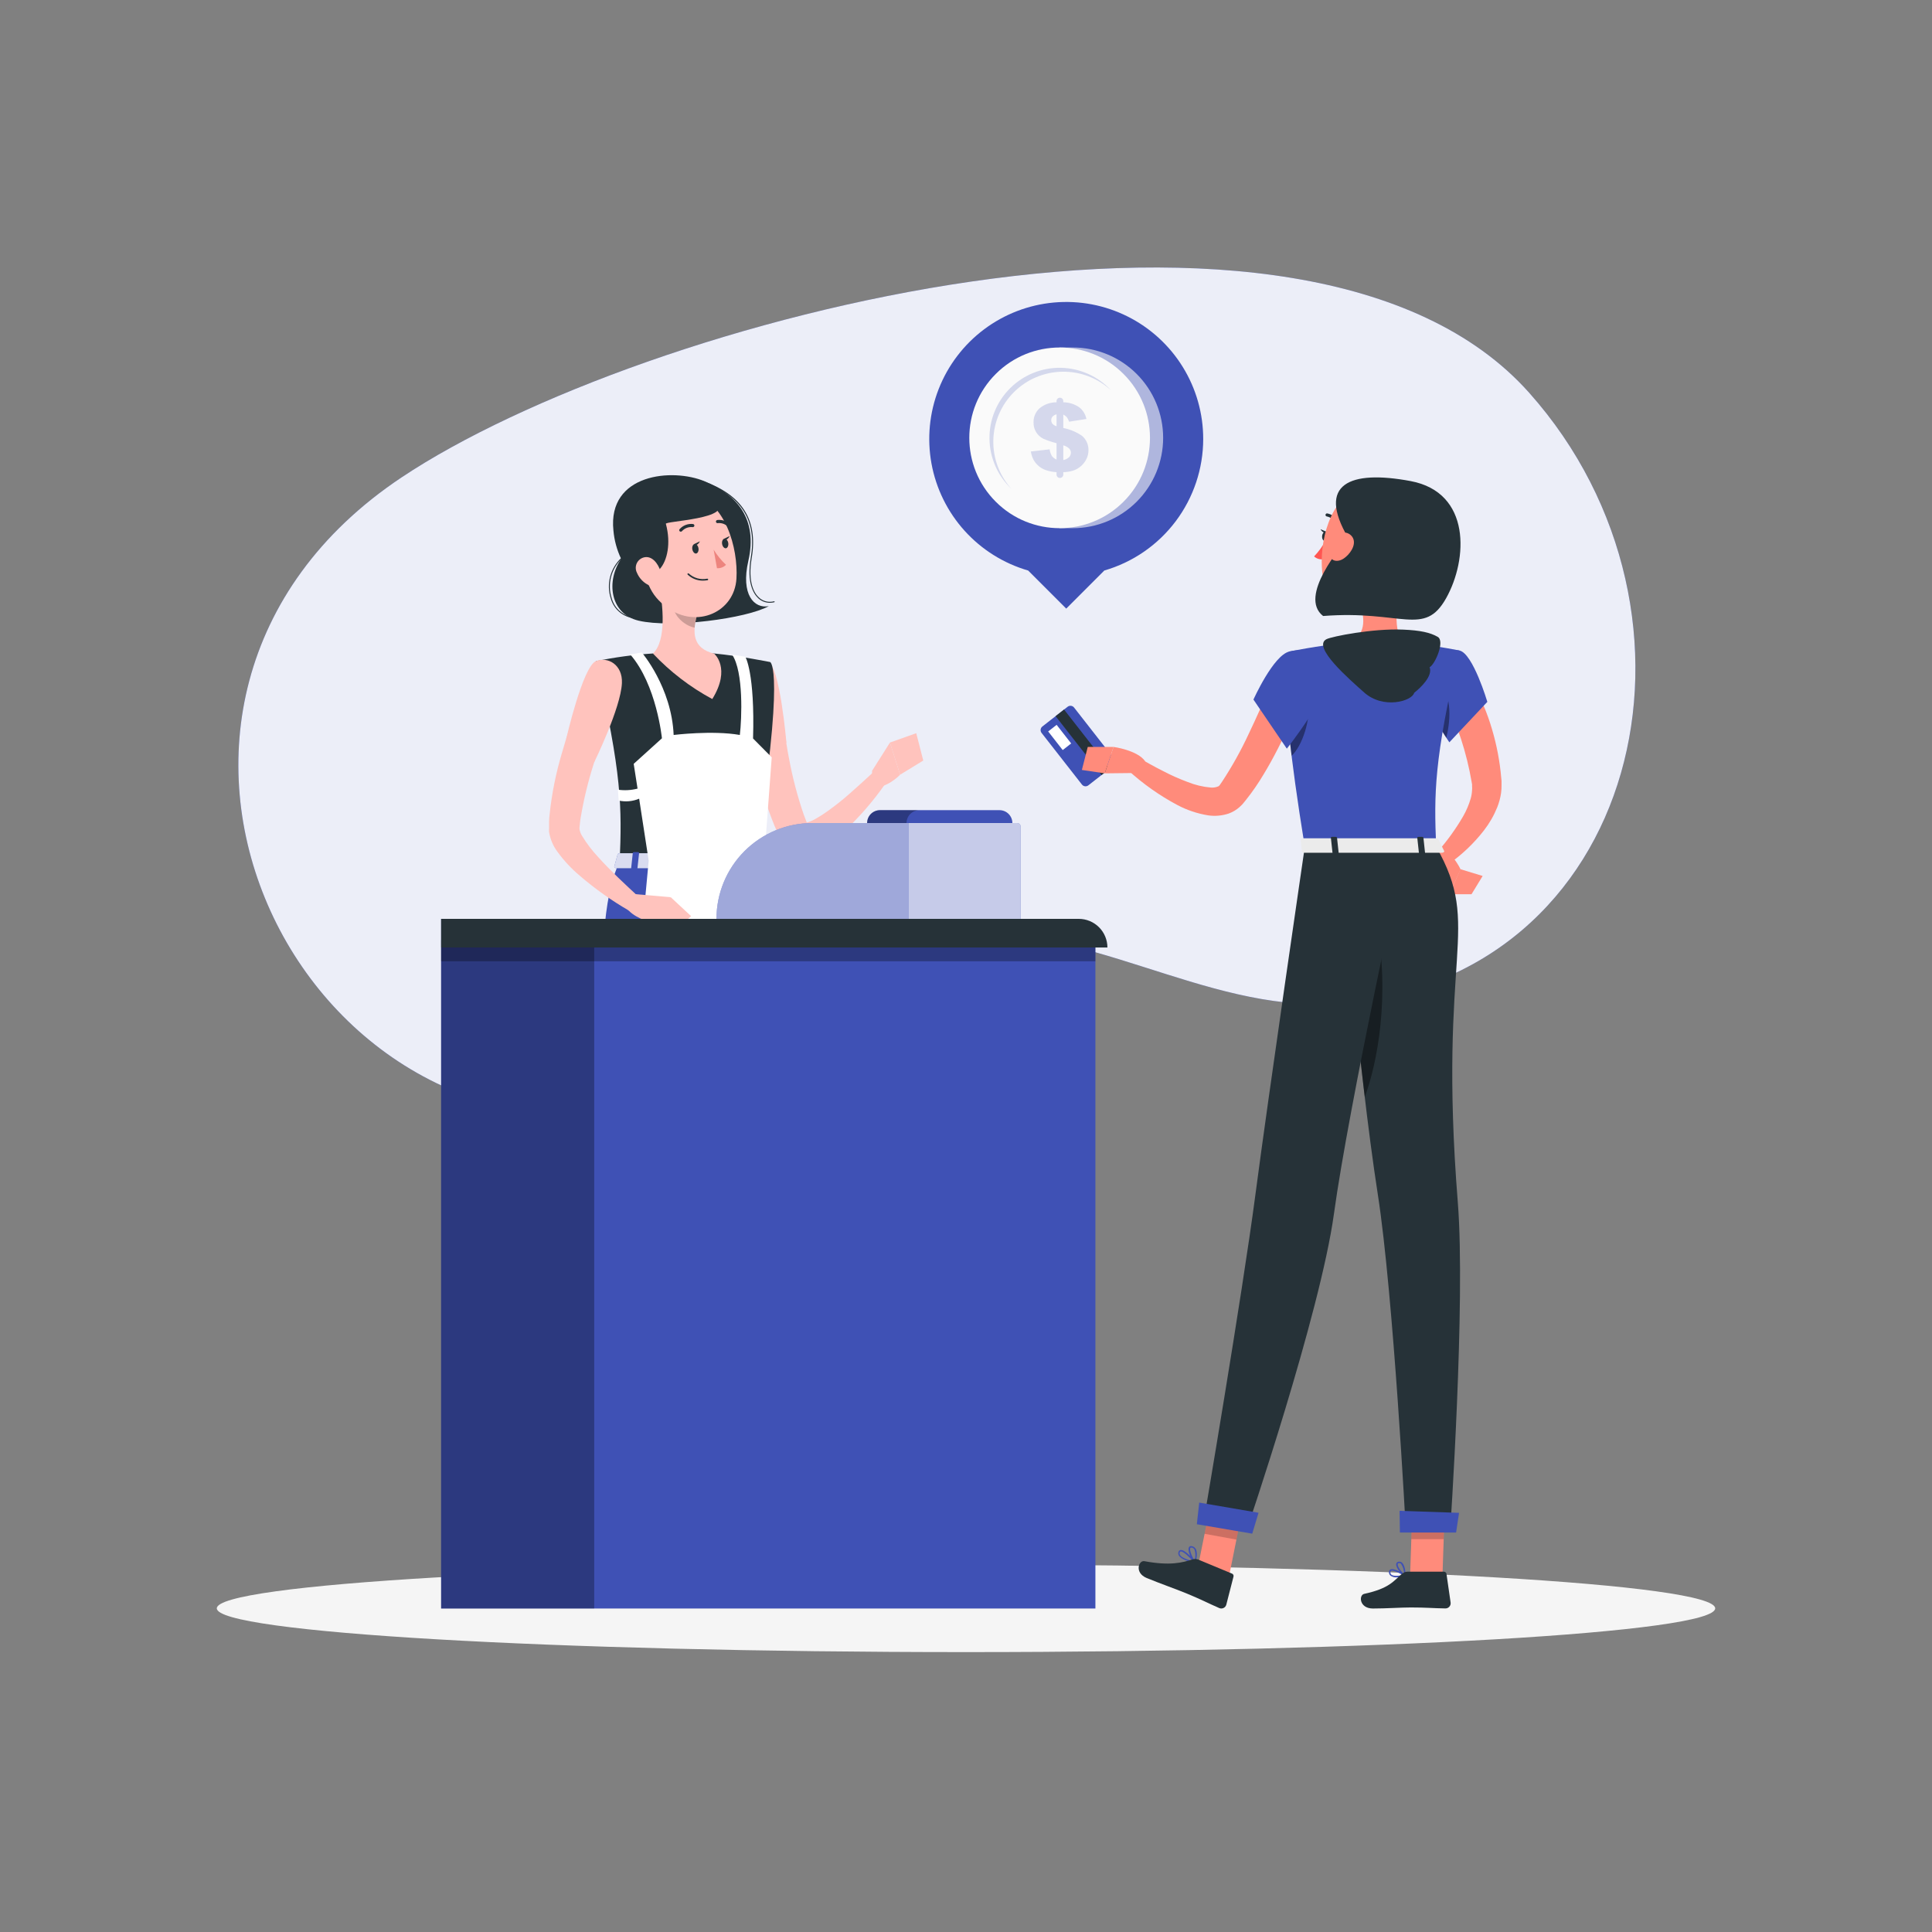 <svg width="196" height="196" viewBox="0 0 196 196" fill="none" xmlns="http://www.w3.org/2000/svg">
<rect x="0" y="0" width="196" height="196" fill="#808080" stroke="none"/>
<path d="M40.733 48.435C6.813 71.058 29.831 120.066 66.605 112.426C78.043 110.05 83.66 96.867 96.491 95.021C109.568 93.135 122.151 102.739 135.44 101.798C166.435 99.599 175.224 62.367 155.118 39.827C132.535 14.504 65.029 32.234 40.733 48.435Z" fill="#3F51B5"/>
<path opacity="0.9" d="M40.733 48.435C6.813 71.058 29.831 120.066 66.605 112.426C78.043 110.05 83.66 96.867 96.491 95.021C109.568 93.135 122.151 102.739 135.44 101.798C166.435 99.599 175.224 62.367 155.118 39.827C132.535 14.504 65.029 32.234 40.733 48.435Z" fill="white"/>
<path d="M98 167.604C139.976 167.604 174.005 165.617 174.005 163.166C174.005 160.715 139.976 158.729 98 158.729C56.024 158.729 21.995 160.715 21.995 163.166C21.995 165.617 56.024 167.604 98 167.604Z" fill="#F5F5F5"/>
<path d="M122.065 44.551C122.069 41.968 121.353 39.435 119.997 37.237C118.642 35.039 116.7 33.262 114.391 32.105C112.082 30.949 109.496 30.459 106.923 30.69C104.351 30.922 101.894 31.866 99.828 33.416C97.763 34.966 96.17 37.061 95.228 39.466C94.287 41.871 94.035 44.491 94.499 47.032C94.964 49.572 96.128 51.933 97.86 53.849C99.591 55.765 101.823 57.16 104.304 57.879L108.169 61.744L112.03 57.879C114.92 57.042 117.46 55.291 119.27 52.888C121.079 50.484 122.06 47.559 122.065 44.551V44.551Z" fill="#3F51B5"/>
<path opacity="0.6" d="M108.835 35.253H107.498V53.583H108.835C111.265 53.583 113.597 52.617 115.315 50.898C117.034 49.179 118 46.848 118 44.417C118 41.987 117.034 39.656 115.315 37.937C113.597 36.218 111.265 35.253 108.835 35.253V35.253Z" fill="#FAFAFA"/>
<path d="M113.98 50.899C117.559 47.32 117.559 41.517 113.98 37.938C110.401 34.359 104.598 34.359 101.019 37.938C97.44 41.517 97.44 47.32 101.019 50.899C104.598 54.478 110.401 54.478 113.98 50.899Z" fill="#FAFAFA"/>
<path opacity="0.2" d="M112.708 39.592C111.363 38.351 109.591 37.677 107.762 37.709C105.932 37.74 104.185 38.476 102.883 39.762C101.582 41.048 100.826 42.787 100.773 44.616C100.72 46.445 101.374 48.224 102.598 49.584C101.907 48.928 101.354 48.14 100.973 47.266C100.592 46.392 100.391 45.451 100.381 44.498C100.371 43.545 100.553 42.599 100.916 41.718C101.279 40.837 101.815 40.037 102.493 39.367C103.171 38.697 103.977 38.17 104.862 37.818C105.748 37.465 106.695 37.294 107.648 37.315C108.601 37.336 109.54 37.549 110.409 37.94C111.279 38.331 112.06 38.893 112.708 39.592Z" fill="#3F51B5"/>
<g opacity="0.2">
<path d="M110.215 42.505L108.463 42.779C108.404 42.615 108.323 42.459 108.224 42.316C108.123 42.208 108.004 42.119 107.871 42.054V43.418C108.557 43.553 109.208 43.828 109.784 44.225C109.991 44.404 110.155 44.627 110.266 44.877C110.376 45.127 110.43 45.399 110.423 45.672C110.426 46.001 110.347 46.326 110.192 46.617C110.048 46.893 109.849 47.137 109.607 47.334C109.383 47.519 109.127 47.66 108.851 47.749C108.533 47.844 108.203 47.896 107.871 47.902V48.142C107.871 48.187 107.863 48.231 107.846 48.273C107.829 48.315 107.804 48.353 107.772 48.385C107.741 48.417 107.703 48.443 107.661 48.46C107.62 48.477 107.575 48.486 107.53 48.486V48.486C107.484 48.487 107.439 48.478 107.397 48.461C107.355 48.444 107.317 48.419 107.285 48.387C107.253 48.354 107.227 48.316 107.21 48.274C107.193 48.232 107.184 48.187 107.185 48.142V47.902C106.801 47.88 106.423 47.804 106.06 47.679C105.785 47.578 105.532 47.425 105.315 47.228C105.119 47.052 104.955 46.842 104.833 46.609C104.708 46.355 104.622 46.084 104.578 45.805L106.483 45.586C106.514 45.823 106.591 46.052 106.711 46.26C106.835 46.42 106.998 46.546 107.185 46.624V44.962C106.723 44.846 106.27 44.693 105.833 44.504C105.528 44.349 105.274 44.11 105.1 43.816C104.927 43.521 104.841 43.183 104.853 42.842C104.847 42.581 104.895 42.321 104.996 42.08C105.097 41.839 105.247 41.622 105.437 41.442C105.925 41.03 106.546 40.807 107.185 40.815V40.694C107.184 40.648 107.193 40.603 107.21 40.561C107.227 40.519 107.253 40.48 107.285 40.448C107.317 40.416 107.355 40.391 107.397 40.374C107.439 40.357 107.484 40.348 107.53 40.349V40.349C107.575 40.349 107.62 40.358 107.661 40.375C107.703 40.392 107.741 40.418 107.772 40.45C107.804 40.482 107.829 40.52 107.846 40.562C107.863 40.604 107.871 40.648 107.871 40.694V40.815C108.447 40.817 109.01 40.992 109.486 41.317C109.864 41.612 110.123 42.034 110.215 42.505ZM107.185 42.03C107.024 42.071 106.879 42.157 106.765 42.277C106.687 42.375 106.645 42.497 106.648 42.622C106.645 42.754 106.686 42.882 106.765 42.987C106.879 43.109 107.024 43.198 107.185 43.242V42.03ZM107.871 46.672C108.092 46.636 108.298 46.533 108.459 46.377C108.578 46.253 108.644 46.087 108.643 45.915C108.638 45.77 108.583 45.631 108.486 45.523C108.313 45.358 108.102 45.239 107.871 45.178V46.672Z" fill="#3F51B5"/>
</g>
<path d="M75.915 56.914C76.895 52.622 74.763 50.207 71.493 48.831C68.224 47.456 61.631 48.047 62.231 53.814C62.317 54.813 62.583 55.789 63.015 56.695C61.49 58.898 61.839 62.273 64.79 62.967C68.126 63.751 75.727 62.751 77.993 61.493C76.503 61.775 75.139 60.317 75.915 56.914Z" fill="#263238"/>
<path d="M78.091 61.152C77.653 61.152 77.232 60.984 76.915 60.682C76.452 60.246 75.739 59.141 76.166 56.577C76.801 52.798 75.218 50.305 71.317 48.91C71.306 48.905 71.296 48.895 71.291 48.884C71.286 48.872 71.286 48.859 71.29 48.847C71.291 48.841 71.295 48.835 71.299 48.83C71.303 48.825 71.308 48.82 71.314 48.817C71.32 48.814 71.326 48.813 71.333 48.812C71.34 48.812 71.346 48.813 71.353 48.816C75.3 50.215 76.907 52.759 76.264 56.593C75.841 59.11 76.531 60.192 76.982 60.607C77.184 60.8 77.432 60.937 77.702 61.006C77.973 61.074 78.257 61.072 78.526 60.999C78.539 60.997 78.552 61 78.563 61.007C78.574 61.014 78.582 61.025 78.585 61.038C78.587 61.044 78.587 61.051 78.586 61.057C78.585 61.064 78.583 61.07 78.58 61.075C78.577 61.081 78.572 61.086 78.567 61.089C78.562 61.093 78.556 61.096 78.55 61.097C78.399 61.133 78.245 61.151 78.091 61.152Z" fill="#263238"/>
<path d="M64.315 62.72C63.767 62.661 63.25 62.438 62.831 62.081C62.411 61.724 62.109 61.248 61.963 60.717C61.731 59.998 61.709 59.229 61.9 58.498C62.09 57.768 62.484 57.107 63.037 56.593C63.042 56.589 63.047 56.586 63.053 56.584C63.059 56.582 63.065 56.581 63.072 56.581C63.078 56.582 63.084 56.583 63.089 56.586C63.095 56.589 63.1 56.592 63.104 56.597C63.108 56.602 63.111 56.607 63.113 56.613C63.115 56.619 63.116 56.625 63.116 56.631C63.115 56.637 63.114 56.643 63.111 56.649C63.108 56.654 63.105 56.66 63.1 56.664C62.562 57.166 62.178 57.811 61.994 58.523C61.809 59.235 61.831 59.985 62.057 60.685C62.194 61.199 62.483 61.658 62.886 62.004C63.289 62.349 63.787 62.565 64.315 62.622C64.328 62.625 64.339 62.632 64.347 62.642C64.355 62.652 64.359 62.664 64.358 62.677C64.357 62.688 64.352 62.698 64.344 62.706C64.336 62.713 64.326 62.718 64.315 62.72V62.72Z" fill="#263238"/>
<path d="M79.223 71.05C79.309 71.987 79.423 73.01 79.564 73.986C79.705 74.962 79.846 75.946 80.042 76.934C80.399 78.868 80.898 80.773 81.536 82.634L81.794 83.308L81.912 83.618C81.912 83.618 81.912 83.618 81.881 83.618C81.805 83.542 81.705 83.495 81.599 83.484C81.54 83.484 81.618 83.512 81.743 83.484C82.105 83.387 82.452 83.24 82.775 83.049C83.18 82.82 83.573 82.569 83.951 82.296C84.734 81.736 85.519 81.121 86.267 80.45C87.016 79.78 87.784 79.102 88.509 78.42L89.811 79.521C88.587 81.274 87.182 82.894 85.62 84.355C85.194 84.734 84.747 85.089 84.28 85.417C83.748 85.802 83.161 86.106 82.539 86.318C82.094 86.465 81.622 86.514 81.156 86.463C80.532 86.385 79.959 86.081 79.544 85.609C79.37 85.408 79.222 85.185 79.105 84.946C79.083 84.907 79.063 84.867 79.047 84.825L79.003 84.731L78.917 84.543L78.58 83.79C77.763 81.795 77.135 79.728 76.702 77.616C76.475 76.573 76.279 75.527 76.13 74.48C75.981 73.433 75.856 72.391 75.793 71.273L79.223 71.05Z" fill="#FFC3BD"/>
<path d="M77.922 67.173C79.098 67.475 79.78 75.327 79.78 75.327L76.62 77.224C76.62 77.224 74.711 71.422 75.005 68.918C75.217 67.103 77.028 66.946 77.922 67.173Z" fill="#FFC3BD"/>
<path d="M88.471 78.2L90.286 75.331L91.317 78.592C91.317 78.592 89.827 80.16 88.478 79.768L88.471 78.2Z" fill="#FFC3BD"/>
<path d="M92.952 74.382L93.665 77.157L91.317 78.592L90.286 75.331L92.952 74.382Z" fill="#FFC3BD"/>
<path d="M71.172 159.469H74.535L75.966 147.118H71.348L71.172 159.469Z" fill="#FFC3BD"/>
<path d="M50.051 154.93L53.308 155.773L58.31 144.436L53.802 143.162L50.051 154.93Z" fill="#FFC3BD"/>
<path d="M53.826 155.232L50.349 153.754C50.289 153.728 50.222 153.724 50.16 153.743C50.098 153.763 50.045 153.804 50.011 153.86L48.443 156.443C48.406 156.51 48.383 156.583 48.376 156.659C48.369 156.734 48.379 156.811 48.403 156.883C48.428 156.955 48.468 157.02 48.52 157.076C48.572 157.131 48.636 157.175 48.706 157.204C49.925 157.698 50.541 157.874 52.069 158.525C53.01 158.917 54.343 159.607 55.641 160.159C56.938 160.712 57.557 159.458 57.063 159.109C54.861 157.541 54.782 156.675 54.257 155.644C54.166 155.46 54.013 155.314 53.826 155.232V155.232Z" fill="#263238"/>
<path d="M74.652 159.078H70.873C70.808 159.077 70.745 159.1 70.695 159.142C70.645 159.185 70.612 159.244 70.603 159.309L70.168 162.288C70.16 162.364 70.168 162.44 70.192 162.512C70.216 162.584 70.254 162.65 70.305 162.707C70.356 162.763 70.419 162.808 70.488 162.838C70.558 162.869 70.633 162.884 70.709 162.884C72.026 162.86 72.669 162.786 74.323 162.786C75.346 162.786 77.459 162.892 78.87 162.892C80.281 162.892 80.356 161.496 79.768 161.371C77.134 160.802 76.095 160.018 75.209 159.274C75.051 159.147 74.855 159.077 74.652 159.078Z" fill="#263238"/>
<path d="M78.133 67.165C78.133 67.165 79.737 67.73 76.526 87.463H62.865C63.096 81.904 63.104 78.478 60.446 67.079C62.358 66.679 64.295 66.417 66.244 66.295C68.31 66.148 70.383 66.148 72.449 66.295C75.111 66.55 78.133 67.165 78.133 67.165Z" fill="#263238"/>
<path d="M66.86 59.321C67.252 61.317 67.644 64.974 66.244 66.303C67.989 68.154 70.02 69.712 72.261 70.917C74.202 67.781 72.45 66.307 72.45 66.307C70.223 65.774 70.282 64.123 70.666 62.571L66.86 59.321Z" fill="#FFC3BD"/>
<path opacity="0.2" d="M68.412 60.646L70.666 62.571C70.57 62.932 70.505 63.3 70.474 63.672C69.623 63.547 68.455 62.614 68.365 61.712C68.318 61.357 68.334 60.996 68.412 60.646V60.646Z" fill="black"/>
<path d="M64.755 55.664C65.539 58.91 65.802 60.297 67.754 61.689C70.698 63.782 74.512 62.108 74.712 58.698C74.896 55.625 73.587 50.835 70.145 50.098C69.387 49.932 68.599 49.962 67.856 50.186C67.112 50.411 66.439 50.821 65.899 51.379C65.359 51.936 64.97 52.623 64.77 53.373C64.57 54.123 64.565 54.911 64.755 55.664V55.664Z" fill="#FFC3BD"/>
<path d="M76.526 87.463C76.526 87.463 79.18 113.37 78.957 123.625C78.729 134.295 76.605 147.486 76.605 147.486H70.74C70.74 147.486 70.991 134.919 70.591 124.44C70.152 113.021 66.522 87.463 66.522 87.463H76.526Z" fill="#3F51B5"/>
<path d="M70.238 148.074H76.851L77.338 146.369L69.933 146.161L70.238 148.074Z" fill="#263238"/>
<path opacity="0.2" d="M70.634 93.912C73.99 100.658 71.309 112.97 70.121 117.549C69.513 110.669 68.486 102.261 67.686 96.087C68.208 92.594 69.086 90.799 70.634 93.912Z" fill="black"/>
<path d="M72.912 87.463C72.912 87.463 69.815 114.397 67.479 123.045C64.707 133.311 59.035 144.644 59.035 144.644L53.155 142.986C53.155 142.986 56.452 129.148 58.573 123.739C63.1 112.198 59.227 94.997 62.842 87.463H72.912Z" fill="#3F51B5"/>
<path d="M52.815 143.88L58.914 145.569L60.012 144.009L53.25 141.755L52.815 143.88Z" fill="#263238"/>
<path d="M70.235 55.727C70.286 55.993 70.463 56.185 70.627 56.154C70.792 56.123 70.906 55.88 70.859 55.613C70.811 55.346 70.631 55.154 70.467 55.186C70.302 55.217 70.188 55.46 70.235 55.727Z" fill="#263238"/>
<path d="M73.257 55.19C73.304 55.46 73.484 55.648 73.649 55.621C73.813 55.593 73.927 55.346 73.88 55.08C73.833 54.813 73.653 54.621 73.488 54.653C73.323 54.684 73.21 54.923 73.257 55.19Z" fill="#263238"/>
<path d="M73.41 54.68L74.022 54.382C74.022 54.382 73.779 54.943 73.41 54.68Z" fill="#263238"/>
<path d="M72.398 55.762C72.745 56.329 73.167 56.846 73.653 57.299C73.535 57.42 73.391 57.514 73.233 57.573C73.074 57.633 72.904 57.657 72.736 57.644L72.398 55.762Z" fill="#ED847E"/>
<path d="M71.321 58.906C71.474 58.904 71.626 58.89 71.776 58.863C71.786 58.861 71.796 58.858 71.805 58.852C71.814 58.847 71.822 58.84 71.828 58.832C71.834 58.823 71.839 58.814 71.841 58.803C71.844 58.793 71.844 58.783 71.843 58.773C71.839 58.751 71.827 58.733 71.809 58.72C71.791 58.708 71.77 58.703 71.749 58.706C71.418 58.773 71.076 58.761 70.751 58.67C70.426 58.579 70.127 58.413 69.879 58.184C69.863 58.171 69.843 58.163 69.822 58.163C69.801 58.163 69.781 58.171 69.765 58.184C69.75 58.2 69.742 58.22 69.742 58.241C69.742 58.263 69.75 58.283 69.765 58.298C70.185 58.695 70.743 58.913 71.321 58.906V58.906Z" fill="#263238"/>
<path d="M68.663 49.463C70.752 50.007 71.952 50.297 72.63 50.901C74.59 52.642 67.334 52.861 67.554 53.147C68.62 57.107 65.962 60.09 64.418 56.801C62.873 53.512 61.78 51.924 64.288 50.568C66.797 49.212 68.663 49.463 68.663 49.463Z" fill="#263238"/>
<path d="M64.617 58.106C64.74 58.401 64.92 58.669 65.147 58.894C65.374 59.12 65.643 59.298 65.938 59.419C66.722 59.741 67.22 59.051 67.079 58.243C66.954 57.526 66.385 56.495 65.55 56.515C65.367 56.521 65.187 56.575 65.03 56.669C64.872 56.763 64.74 56.896 64.647 57.054C64.554 57.213 64.503 57.393 64.498 57.577C64.492 57.76 64.534 57.943 64.617 58.106V58.106Z" fill="#FFC3BD"/>
<path d="M69.067 53.939C69.089 53.94 69.111 53.935 69.131 53.927C69.151 53.918 69.17 53.905 69.184 53.888C69.317 53.739 69.483 53.624 69.669 53.553C69.856 53.481 70.056 53.455 70.254 53.477C70.296 53.483 70.34 53.474 70.375 53.45C70.41 53.426 70.434 53.389 70.443 53.347C70.45 53.306 70.44 53.263 70.416 53.229C70.391 53.194 70.355 53.171 70.313 53.163C70.062 53.132 69.807 53.162 69.571 53.251C69.334 53.34 69.122 53.484 68.953 53.673C68.938 53.687 68.926 53.705 68.918 53.724C68.91 53.743 68.906 53.764 68.906 53.784C68.906 53.805 68.91 53.826 68.918 53.845C68.926 53.864 68.938 53.881 68.953 53.896C68.984 53.924 69.025 53.939 69.067 53.939V53.939Z" fill="#263238"/>
<path d="M74.01 53.532C74.041 53.531 74.071 53.521 74.097 53.504C74.122 53.486 74.142 53.462 74.154 53.433C74.166 53.404 74.17 53.373 74.164 53.343C74.159 53.312 74.145 53.284 74.123 53.261C73.954 53.073 73.741 52.928 73.504 52.84C73.266 52.752 73.011 52.723 72.759 52.755C72.718 52.764 72.681 52.788 72.658 52.824C72.634 52.859 72.626 52.902 72.634 52.944C72.638 52.964 72.645 52.983 72.657 53.001C72.668 53.018 72.683 53.033 72.7 53.045C72.717 53.056 72.736 53.065 72.757 53.069C72.777 53.073 72.798 53.073 72.818 53.069C73.017 53.048 73.219 53.075 73.406 53.146C73.593 53.218 73.761 53.332 73.896 53.48C73.911 53.496 73.928 53.509 73.948 53.517C73.967 53.526 73.988 53.531 74.01 53.532V53.532Z" fill="#263238"/>
<path d="M62.152 71.963C61.474 73.735 60.823 75.597 60.251 77.428C59.672 79.233 59.224 81.078 58.91 82.947C58.867 83.178 58.847 83.398 58.824 83.621L58.788 83.955V84.1C58.828 84.36 58.922 84.609 59.067 84.829C59.532 85.585 60.072 86.293 60.678 86.942C61.936 88.345 63.387 89.686 64.817 91.011L63.83 92.394C62.045 91.365 60.361 90.171 58.8 88.827C57.957 88.116 57.202 87.305 56.554 86.412C56.112 85.823 55.82 85.134 55.703 84.405C55.693 84.275 55.693 84.144 55.703 84.013C55.703 83.931 55.703 83.927 55.703 83.884V83.782V83.39C55.703 83.116 55.731 82.845 55.762 82.583C55.982 80.511 56.391 78.464 56.985 76.467C57.537 74.497 58.202 72.56 58.977 70.666L62.152 71.963Z" fill="#FFC3BD"/>
<path d="M60.459 67.067C59.122 67.616 57.444 74.95 57.444 74.95L60.294 77.302C60.294 77.302 62.975 71.834 63.093 69.313C63.183 67.424 61.647 66.585 60.459 67.067Z" fill="#FFC3BD"/>
<path d="M55.358 156.29C55.421 156.26 55.475 156.215 55.517 156.16C55.559 156.105 55.588 156.041 55.602 155.973C55.617 155.927 55.619 155.878 55.609 155.831C55.599 155.785 55.576 155.741 55.543 155.706C55.253 155.389 54.053 155.597 53.92 155.62C53.904 155.624 53.89 155.631 53.878 155.642C53.866 155.653 53.858 155.667 53.853 155.683C53.851 155.698 53.853 155.713 53.859 155.728C53.864 155.742 53.873 155.755 53.885 155.765C54.245 156.028 54.912 156.451 55.315 156.31L55.358 156.29ZM54.136 155.749C54.618 155.679 55.272 155.647 55.425 155.812C55.44 155.828 55.449 155.848 55.454 155.87C55.458 155.891 55.456 155.913 55.449 155.934C55.439 155.984 55.417 156.032 55.384 156.072C55.351 156.112 55.309 156.142 55.261 156.161C55.045 156.239 54.629 156.083 54.136 155.749Z" fill="#3F51B5"/>
<path d="M54.488 155.6C54.837 155.432 55.194 155.169 55.245 154.93C55.258 154.868 55.249 154.803 55.22 154.746C55.191 154.69 55.143 154.645 55.084 154.62C55.031 154.59 54.972 154.571 54.911 154.564C54.851 154.558 54.789 154.565 54.731 154.585C54.273 154.742 53.888 155.632 53.873 155.667C53.866 155.68 53.862 155.694 53.862 155.708C53.862 155.723 53.866 155.737 53.873 155.749C53.882 155.76 53.894 155.768 53.907 155.774C53.919 155.779 53.933 155.781 53.947 155.781C54.136 155.748 54.318 155.688 54.488 155.6V155.6ZM54.735 154.758L54.782 154.738C54.819 154.725 54.858 154.719 54.896 154.723C54.935 154.726 54.972 154.738 55.006 154.758C55.096 154.809 55.096 154.86 55.088 154.899C55.041 155.13 54.476 155.479 54.084 155.589C54.22 155.26 54.441 154.973 54.723 154.758H54.735Z" fill="#3F51B5"/>
<path d="M75.915 159.665C76.202 159.691 76.49 159.62 76.731 159.462C76.785 159.413 76.826 159.352 76.85 159.283C76.875 159.215 76.882 159.142 76.872 159.07C76.87 159.026 76.857 158.983 76.834 158.946C76.81 158.909 76.777 158.879 76.739 158.858C76.347 158.631 74.986 159.317 74.834 159.395C74.819 159.403 74.808 159.415 74.8 159.43C74.792 159.444 74.789 159.461 74.79 159.477C74.794 159.494 74.802 159.508 74.814 159.52C74.826 159.532 74.841 159.54 74.857 159.544C75.205 159.617 75.56 159.657 75.915 159.665ZM76.515 158.972C76.565 158.969 76.615 158.978 76.66 158.999C76.676 159.007 76.69 159.02 76.699 159.035C76.709 159.05 76.714 159.067 76.715 159.085C76.722 159.132 76.718 159.18 76.702 159.224C76.686 159.269 76.66 159.308 76.625 159.34C76.417 159.524 75.864 159.556 75.12 159.434C75.555 159.201 76.027 159.044 76.515 158.972V158.972Z" fill="#3F51B5"/>
<path d="M74.872 159.544C74.883 159.547 74.894 159.547 74.904 159.544C75.296 159.364 76.08 158.638 76.037 158.258C76.037 158.168 75.958 158.054 75.735 158.035C75.656 158.026 75.576 158.033 75.501 158.057C75.425 158.08 75.355 158.12 75.296 158.172C74.872 158.525 74.794 159.426 74.79 159.466C74.79 159.479 74.793 159.493 74.799 159.505C74.805 159.518 74.814 159.528 74.825 159.536C74.839 159.545 74.856 159.548 74.872 159.544V159.544ZM75.656 158.18H75.704C75.849 158.18 75.86 158.254 75.864 158.27C75.9 158.501 75.362 159.054 74.955 159.317C74.986 158.936 75.135 158.574 75.382 158.282C75.457 158.215 75.556 158.18 75.656 158.184V158.18Z" fill="#3F51B5"/>
<path d="M62.661 86.663L62.328 87.886C62.281 87.981 62.395 88.079 62.552 88.079H76.609C76.73 88.079 76.832 88.016 76.84 87.937L76.965 86.718C76.965 86.632 76.867 86.561 76.73 86.561H62.885C62.842 86.557 62.799 86.565 62.76 86.583C62.72 86.6 62.686 86.628 62.661 86.663V86.663Z" fill="#3F51B5"/>
<path opacity="0.8" d="M62.661 86.663L62.328 87.886C62.281 87.981 62.395 88.079 62.552 88.079H76.609C76.73 88.079 76.832 88.016 76.84 87.937L76.965 86.718C76.965 86.632 76.867 86.561 76.73 86.561H62.885C62.842 86.557 62.799 86.565 62.76 86.583C62.72 86.6 62.686 86.628 62.661 86.663V86.663Z" fill="white"/>
<path d="M64.519 88.2H64.151C64.076 88.2 64.022 88.165 64.026 88.118L64.198 86.53C64.198 86.483 64.269 86.444 64.343 86.444H64.712C64.786 86.444 64.841 86.483 64.837 86.53L64.665 88.118C64.657 88.173 64.594 88.2 64.519 88.2Z" fill="#3F51B5"/>
<path d="M75.551 88.2H75.182C75.108 88.2 75.053 88.165 75.057 88.118L75.229 86.53C75.229 86.483 75.3 86.444 75.374 86.444H75.747C75.817 86.444 75.876 86.483 75.868 86.53L75.696 88.118C75.692 88.173 75.625 88.2 75.551 88.2Z" fill="#3F51B5"/>
<path d="M70.035 88.2H69.667C69.592 88.2 69.537 88.165 69.541 88.118L69.714 86.53C69.714 86.483 69.784 86.444 69.859 86.444H70.227C70.302 86.444 70.361 86.483 70.353 86.53L70.18 88.118C70.168 88.173 70.11 88.2 70.035 88.2Z" fill="#3F51B5"/>
<path d="M63.614 110.854L80.293 111.128L77.506 87.463L78.29 76.828L76.397 74.919C76.593 68.255 75.613 66.624 75.613 66.624L74.272 66.413C75.448 68.141 75.252 72.928 75.056 74.562C72.289 74.072 68.341 74.562 68.341 74.562C68.137 69.725 65.111 66.193 65.111 66.193L63.935 66.393C66.616 69.466 67.153 74.899 67.153 74.899L64.288 77.491L64.68 80.003C64.029 80.173 63.35 80.21 62.685 80.113L62.763 81.215C63.458 81.369 64.184 81.303 64.841 81.026L65.809 87.318L63.614 110.854Z" fill="white"/>
<path d="M64.422 90.709L68.044 91.019L65.625 93.433C65.625 93.433 63.552 92.833 63.273 91.473L64.422 90.709Z" fill="#FFC3BD"/>
<path d="M70.113 92.943L67.977 94.86L65.111 93.245L68.043 91.018L70.113 92.943Z" fill="#FFC3BD"/>
<path d="M70.392 55.213L71.003 54.915C71.003 54.915 70.76 55.476 70.392 55.213Z" fill="#263238"/>
<path d="M44.751 93.218H108.278C109.034 93.218 109.759 93.518 110.294 94.052C110.828 94.587 111.128 95.312 111.128 96.067V163.182H44.751V93.218Z" fill="#3F51B5"/>
<path opacity="0.3" d="M60.282 93.218H44.751V163.182H60.282V93.218Z" fill="black"/>
<path opacity="0.3" d="M111.128 95.37H44.751V97.522H111.128V95.37Z" fill="black"/>
<path d="M109.439 93.218H44.759V96.126H112.347C112.347 95.355 112.041 94.615 111.496 94.07C110.95 93.524 110.21 93.218 109.439 93.218V93.218Z" fill="#263238"/>
<path d="M92.179 83.496H82.402C81.126 83.496 79.862 83.748 78.683 84.236C77.503 84.725 76.432 85.441 75.529 86.344C74.627 87.246 73.911 88.318 73.423 89.498C72.935 90.677 72.684 91.941 72.685 93.218H92.179V83.496Z" fill="#3F51B5"/>
<path opacity="0.5" d="M92.179 83.496H82.402C81.126 83.496 79.862 83.748 78.683 84.236C77.503 84.725 76.432 85.441 75.529 86.344C74.627 87.246 73.911 88.318 73.423 89.498C72.935 90.677 72.684 91.941 72.685 93.218H92.179V83.496Z" fill="white"/>
<path d="M92.179 83.496H103.178C103.276 83.496 103.37 83.535 103.439 83.604C103.508 83.673 103.547 83.767 103.547 83.865V93.218H92.179V83.496V83.496Z" fill="#3F51B5"/>
<path opacity="0.7" d="M92.179 83.496H103.178C103.276 83.496 103.37 83.535 103.439 83.604C103.508 83.673 103.547 83.767 103.547 83.865V93.218H92.179V83.496V83.496Z" fill="white"/>
<path d="M89.274 82.191H101.426C101.768 82.198 102.093 82.338 102.331 82.582C102.57 82.826 102.704 83.154 102.704 83.496H87.969C87.969 83.15 88.106 82.818 88.351 82.573C88.596 82.328 88.928 82.191 89.274 82.191Z" fill="#3F51B5"/>
<path opacity="0.3" d="M89.274 82.191C88.928 82.191 88.596 82.328 88.351 82.573C88.106 82.818 87.969 83.15 87.969 83.496H91.967C91.967 83.324 92.001 83.154 92.067 82.996C92.133 82.837 92.229 82.693 92.351 82.572C92.472 82.45 92.617 82.354 92.776 82.289C92.934 82.224 93.105 82.19 93.276 82.191H89.274Z" fill="black"/>
<path d="M105.668 74.356L109.76 79.591C109.918 79.794 110.211 79.83 110.414 79.671L112.975 77.67C113.178 77.511 113.214 77.218 113.055 77.015L108.964 71.78C108.805 71.577 108.512 71.541 108.309 71.7L105.748 73.701C105.545 73.86 105.509 74.153 105.668 74.356Z" fill="#3F51B5"/>
<path d="M107.09 72.654L111.756 78.624L112.614 77.953L107.948 71.983L107.09 72.654Z" fill="#263238"/>
<path d="M106.337 74.206L107.812 76.093L108.67 75.422L107.195 73.535L106.337 74.206Z" fill="white"/>
<path d="M149.274 69.235C149.372 69.384 149.423 69.462 149.485 69.568L149.662 69.858C149.776 70.054 149.874 70.25 149.975 70.442C150.171 70.834 150.367 71.226 150.524 71.618C150.853 72.397 151.136 73.194 151.371 74.006C151.846 75.609 152.158 77.255 152.3 78.921L152.331 79.231C152.336 79.294 152.336 79.356 152.331 79.419V79.627C152.336 79.9 152.32 80.172 152.284 80.442C152.211 80.943 152.079 81.434 151.892 81.904C151.55 82.747 151.094 83.538 150.536 84.256C149.501 85.586 148.271 86.75 146.887 87.71L145.824 86.428C146.809 85.316 147.681 84.109 148.427 82.826C148.763 82.243 149.026 81.622 149.211 80.975C149.286 80.702 149.329 80.42 149.34 80.136C149.353 80.015 149.353 79.893 149.34 79.772V79.69C149.344 79.653 149.344 79.616 149.34 79.58L149.293 79.305C149.041 77.844 148.685 76.403 148.227 74.993C148 74.292 147.722 73.614 147.443 72.951C147.302 72.618 147.149 72.293 146.992 71.979L146.745 71.516L146.628 71.301L146.526 71.128L149.274 69.235Z" fill="#FF8B7B"/>
<path d="M145.612 87.718L147.035 90.717L148.176 88.2C148.176 88.2 147.176 86.005 145.824 86.209L145.612 87.718Z" fill="#FF8B7B"/>
<path d="M149.285 90.717L150.414 88.866L148.16 88.18L147.035 90.717H149.285Z" fill="#FF8B7B"/>
<path d="M141.669 160.022C141.961 160.015 142.252 159.976 142.535 159.905C142.55 159.901 142.564 159.894 142.574 159.883C142.585 159.872 142.592 159.858 142.595 159.843C142.598 159.828 142.596 159.813 142.591 159.798C142.585 159.784 142.575 159.772 142.563 159.763C142.449 159.689 141.453 159.046 141.069 159.219C141.026 159.238 140.989 159.268 140.962 159.307C140.935 159.346 140.919 159.391 140.916 159.438C140.903 159.509 140.908 159.582 140.931 159.651C140.953 159.719 140.993 159.781 141.046 159.83C141.223 159.968 141.445 160.036 141.669 160.022V160.022ZM142.316 159.791C141.743 159.909 141.316 159.889 141.14 159.736C141.104 159.7 141.079 159.656 141.065 159.607C141.051 159.558 141.05 159.507 141.061 159.458C141.061 159.437 141.068 159.416 141.08 159.399C141.091 159.381 141.108 159.368 141.128 159.36C141.336 159.266 141.904 159.544 142.316 159.791V159.791Z" fill="#3F51B5"/>
<path d="M142.519 159.905H142.558C142.57 159.897 142.58 159.887 142.587 159.874C142.594 159.862 142.597 159.848 142.598 159.834C142.598 159.795 142.598 158.85 142.233 158.533C142.19 158.492 142.138 158.462 142.082 158.444C142.026 158.427 141.966 158.422 141.908 158.431C141.846 158.43 141.786 158.452 141.738 158.491C141.69 158.531 141.657 158.585 141.645 158.646C141.571 159.019 142.166 159.724 142.48 159.905H142.519ZM141.959 158.576C141.99 158.575 142.022 158.58 142.052 158.592C142.081 158.603 142.108 158.62 142.131 158.642C142.338 158.947 142.445 159.309 142.437 159.677C142.123 159.426 141.751 158.893 141.798 158.67C141.798 158.635 141.825 158.588 141.923 158.576H141.959Z" fill="#3F51B5"/>
<path d="M121.23 158.572C121.243 158.572 121.257 158.568 121.269 158.562C121.28 158.555 121.29 158.545 121.296 158.533C121.306 158.519 121.311 158.504 121.311 158.488C121.311 158.471 121.306 158.456 121.296 158.442C121.194 158.317 120.281 157.243 119.811 157.243H119.783C119.74 157.247 119.699 157.263 119.663 157.287C119.628 157.312 119.599 157.345 119.579 157.384C119.55 157.445 119.534 157.512 119.534 157.58C119.534 157.648 119.55 157.715 119.579 157.776C119.787 158.207 120.708 158.45 121.238 158.56L121.23 158.572ZM119.807 157.396C120.066 157.396 120.63 157.929 121.018 158.364C120.301 158.195 119.815 157.972 119.697 157.717C119.676 157.677 119.665 157.632 119.665 157.586C119.665 157.54 119.676 157.495 119.697 157.455C119.704 157.438 119.716 157.424 119.73 157.414C119.745 157.403 119.762 157.397 119.779 157.396H119.807Z" fill="#3F51B5"/>
<path d="M121.23 158.572C121.244 158.569 121.256 158.563 121.266 158.554C121.277 158.545 121.285 158.534 121.289 158.521C121.289 158.486 121.567 157.639 121.32 157.165C121.286 157.095 121.237 157.034 121.178 156.984C121.118 156.934 121.05 156.897 120.975 156.874C120.768 156.812 120.666 156.874 120.619 156.965C120.423 157.286 120.866 158.235 121.16 158.533C121.166 158.545 121.177 158.556 121.189 158.563C121.202 158.57 121.216 158.573 121.23 158.572V158.572ZM120.838 157.004C120.869 156.999 120.901 156.999 120.932 157.004C120.987 157.02 121.038 157.046 121.082 157.083C121.126 157.119 121.162 157.164 121.187 157.215C121.301 157.572 121.301 157.956 121.187 158.313C120.913 157.921 120.642 157.219 120.76 157.027C120.771 157.015 120.785 157.006 120.801 157.002C120.817 156.997 120.834 156.998 120.85 157.004H120.838Z" fill="#3F51B5"/>
<path d="M142.296 57.753C141.904 59.713 141.053 63.951 142.417 65.252C142.417 65.252 141.884 67.212 138.266 67.212C134.283 67.212 136.361 65.252 136.361 65.252C138.537 64.735 138.478 63.12 138.101 61.607L142.296 57.753Z" fill="#FF8B7B"/>
<path d="M135.632 53.159C135.655 53.163 135.679 53.163 135.702 53.159C135.721 53.15 135.738 53.137 135.751 53.121C135.765 53.106 135.775 53.088 135.782 53.068C135.789 53.048 135.791 53.028 135.79 53.007C135.788 52.986 135.782 52.966 135.773 52.947C135.666 52.725 135.508 52.531 135.312 52.381C135.116 52.231 134.887 52.13 134.644 52.085C134.603 52.082 134.563 52.094 134.531 52.119C134.499 52.145 134.477 52.182 134.472 52.222C134.467 52.263 134.479 52.304 134.505 52.337C134.53 52.369 134.568 52.39 134.609 52.395V52.395C134.801 52.432 134.981 52.515 135.135 52.635C135.289 52.756 135.412 52.911 135.495 53.089C135.509 53.111 135.53 53.13 135.554 53.142C135.578 53.155 135.605 53.161 135.632 53.159V53.159Z" fill="#263238"/>
<path d="M134.456 54.88C134.148 55.452 133.763 55.98 133.312 56.448C133.434 56.56 133.579 56.644 133.736 56.694C133.894 56.744 134.061 56.759 134.225 56.738L134.456 54.88Z" fill="#FF5652"/>
<path d="M134.754 54.437C134.718 54.7 134.554 54.896 134.381 54.876C134.209 54.856 134.099 54.625 134.13 54.362C134.162 54.1 134.33 53.904 134.499 53.923C134.667 53.943 134.785 54.174 134.754 54.437Z" fill="#263238"/>
<path d="M134.573 53.947L133.966 53.688C133.966 53.688 134.228 54.221 134.573 53.947Z" fill="#263238"/>
<path d="M124.708 159.803L121.509 159.066L123.01 151.606L126.209 152.347L124.708 159.803Z" fill="#FF8B7B"/>
<path d="M146.338 159.826H143.053L143.311 152.225H146.596L146.338 159.826Z" fill="#FF8B7B"/>
<path d="M142.794 159.446H146.483C146.547 159.445 146.609 159.468 146.657 159.51C146.705 159.552 146.737 159.61 146.745 159.673L147.165 162.59C147.173 162.664 147.166 162.738 147.143 162.809C147.12 162.88 147.083 162.945 147.033 163C146.984 163.055 146.923 163.099 146.855 163.129C146.787 163.159 146.714 163.174 146.64 163.174C145.354 163.154 144.734 163.076 143.112 163.076C142.112 163.076 140.654 163.182 139.278 163.182C137.902 163.182 137.823 161.818 138.4 161.696C140.971 161.139 141.379 160.379 142.245 159.65C142.398 159.519 142.593 159.447 142.794 159.446Z" fill="#263238"/>
<path d="M121.575 158.223L124.981 159.638C125.04 159.661 125.089 159.705 125.118 159.761C125.147 159.818 125.154 159.882 125.138 159.944L124.405 162.801C124.384 162.873 124.349 162.939 124.301 162.995C124.253 163.052 124.193 163.098 124.126 163.129C124.059 163.161 123.986 163.179 123.912 163.18C123.838 163.182 123.764 163.168 123.696 163.139C122.52 162.625 121.975 162.319 120.477 161.696C119.552 161.304 117.608 160.618 116.334 160.089C115.06 159.56 115.515 158.274 116.095 158.38C118.682 158.858 119.909 158.54 120.991 158.199C121.182 158.138 121.389 158.147 121.575 158.223Z" fill="#263238"/>
<path opacity="0.2" d="M123.01 151.61L122.206 155.604L125.436 156.192L126.208 152.347L123.01 151.61Z" fill="black"/>
<path opacity="0.2" d="M146.596 152.225H143.311L143.178 156.145H146.463L146.596 152.225Z" fill="black"/>
<path d="M148.071 65.997C149.435 66.299 150.889 71.203 150.889 71.203L147.036 75.307C147.036 75.307 143.833 70.697 144.488 69C145.166 67.236 146.459 65.644 148.071 65.997Z" fill="#3F51B5"/>
<path opacity="0.4" d="M145.907 69.121C145.217 68.49 144.75 68.678 144.433 69.18C144.119 70.638 145.977 73.692 146.726 74.849C147.071 73.469 147.467 70.56 145.907 69.121Z" fill="black"/>
<path d="M130.803 66.095C130.803 66.095 129.235 66.644 132.371 85.911H145.699C145.476 80.485 145.468 77.138 148.051 65.997C146.184 65.612 144.29 65.363 142.387 65.252C140.371 65.107 138.347 65.107 136.33 65.252C133.751 65.491 130.803 66.095 130.803 66.095Z" fill="#3F51B5"/>
<path d="M134.57 64.845C135.095 64.574 139.239 63.743 142.328 63.873C144.092 63.947 145.103 64.174 145.856 64.609C146.609 65.044 145.593 67.393 145.033 67.691C145.37 68.569 144.162 69.733 143.465 70.29C143.253 71.132 140.329 71.983 138.388 70.246C136.899 68.914 133.069 65.613 134.57 64.845Z" fill="#263238"/>
<path opacity="0.4" d="M130.681 73.488C130.767 74.425 130.881 75.48 131.03 76.671C132.123 75.687 133.017 72.888 132.688 71.258C131.906 71.892 131.229 72.644 130.681 73.488V73.488Z" fill="black"/>
<path d="M132.104 70.56C131.374 72.402 130.549 74.205 129.634 75.962C129.183 76.848 128.701 77.722 128.176 78.584C127.647 79.475 127.058 80.329 126.412 81.14L126.157 81.454L126.095 81.532L125.985 81.65C125.913 81.729 125.835 81.804 125.753 81.873C125.435 82.158 125.065 82.38 124.664 82.528C123.987 82.756 123.265 82.821 122.559 82.716C121.453 82.537 120.386 82.175 119.399 81.646C117.616 80.692 115.958 79.52 114.464 78.157L115.475 76.836C116.259 77.306 117.11 77.777 117.941 78.196C118.753 78.625 119.593 79.001 120.454 79.321C121.216 79.631 122.021 79.826 122.841 79.897C123.098 79.918 123.356 79.877 123.594 79.776C123.646 79.751 123.692 79.713 123.727 79.666L123.997 79.274C125.002 77.743 125.895 76.141 126.667 74.48C127.478 72.787 128.254 71.026 128.991 69.309L132.104 70.56Z" fill="#FF8B7B"/>
<path d="M130.803 66.095C129.168 66.487 127.161 70.972 127.161 70.972L130.548 75.95C130.548 75.95 135.056 70.27 134.523 68.537C133.962 66.73 132.782 65.609 130.803 66.095Z" fill="#3F51B5"/>
<path d="M115.19 78.42L112.077 78.455L112.967 75.774C112.967 75.774 115.405 76.107 116.177 77.232L115.19 78.42Z" fill="#FF8B7B"/>
<path d="M109.756 78.11L110.352 75.774H112.966L112.077 78.455L109.756 78.11Z" fill="#FF8B7B"/>
<path d="M143.703 54.629C143.103 57.832 142.919 59.204 141.085 60.658C138.341 62.845 134.519 61.411 134.146 58.094C133.813 55.107 134.848 50.372 138.164 49.47C138.896 49.269 139.667 49.258 140.404 49.439C141.141 49.62 141.819 49.986 142.374 50.503C142.929 51.02 143.343 51.671 143.576 52.393C143.808 53.115 143.852 53.885 143.703 54.629V54.629Z" fill="#FF8B7B"/>
<path d="M136.761 54.555C136.13 55.358 131.665 60.497 134.229 62.493C142.214 61.869 144.491 64.637 146.706 60.693C148.921 56.75 149.262 49.956 143.1 48.804C136.937 47.651 133.558 49.086 136.761 54.555Z" fill="#263238"/>
<path d="M135.534 54.41C135.103 54.867 134.867 55.475 134.875 56.103C134.895 56.938 135.679 57.099 136.326 56.656C136.91 56.264 137.6 55.346 137.27 54.609C137.195 54.452 137.081 54.316 136.939 54.214C136.797 54.112 136.631 54.048 136.457 54.029C136.284 54.009 136.108 54.033 135.946 54.1C135.785 54.166 135.643 54.273 135.534 54.41V54.41Z" fill="#FF8B7B"/>
<path d="M135.891 85.911C135.891 85.911 137.796 108.447 139.775 121.148C141.371 131.406 142.629 155.385 142.629 155.385H147.11C147.11 155.385 148.701 132.124 147.894 121.979C145.844 96.303 150.418 94.209 145.71 85.915L135.891 85.911Z" fill="#263238"/>
<path opacity="0.4" d="M139.615 93.433C138.447 95.205 137.609 97.173 137.142 99.243C137.534 103.045 137.969 107.251 138.455 111.297C139.701 107.925 141.066 101.097 139.615 93.433Z" fill="black"/>
<path d="M132.371 85.911C132.371 85.911 128.671 111.195 127.369 121.128C126.017 131.457 122.065 154.613 122.065 154.613L126.452 155.287C126.452 155.287 133.935 133.288 135.327 123.143C136.844 112.088 142.563 85.903 142.563 85.903L132.371 85.911Z" fill="#263238"/>
<path d="M121.418 154.632L127.039 155.589L127.678 153.468L121.661 152.437L121.418 154.632Z" fill="#3F51B5"/>
<path d="M142.018 155.475H147.721L148.019 153.476L141.986 153.272L142.018 155.475Z" fill="#3F51B5"/>
<path d="M145.906 85.127L146.506 86.322C146.553 86.416 146.443 86.51 146.291 86.51H132.304C132.182 86.51 132.084 86.452 132.077 86.373L131.955 85.197C131.955 85.115 132.053 85.044 132.182 85.044H145.687C145.727 85.039 145.769 85.043 145.807 85.058C145.845 85.072 145.879 85.096 145.906 85.127V85.127Z" fill="#EBEBEB"/>
<path d="M144.091 86.632H144.452C144.526 86.632 144.581 86.593 144.573 86.55L144.405 84.982C144.405 84.935 144.338 84.899 144.264 84.899H143.903C143.832 84.899 143.778 84.935 143.781 84.982L143.95 86.55C143.958 86.601 144.021 86.632 144.091 86.632Z" fill="#263238"/>
<path d="M135.326 86.632H135.687C135.757 86.632 135.812 86.593 135.808 86.55L135.64 84.982C135.64 84.935 135.569 84.899 135.499 84.899H135.138C135.063 84.899 135.009 84.935 135.016 84.982L135.185 86.55C135.189 86.601 135.24 86.632 135.326 86.632Z" fill="#263238"/>
</svg>
